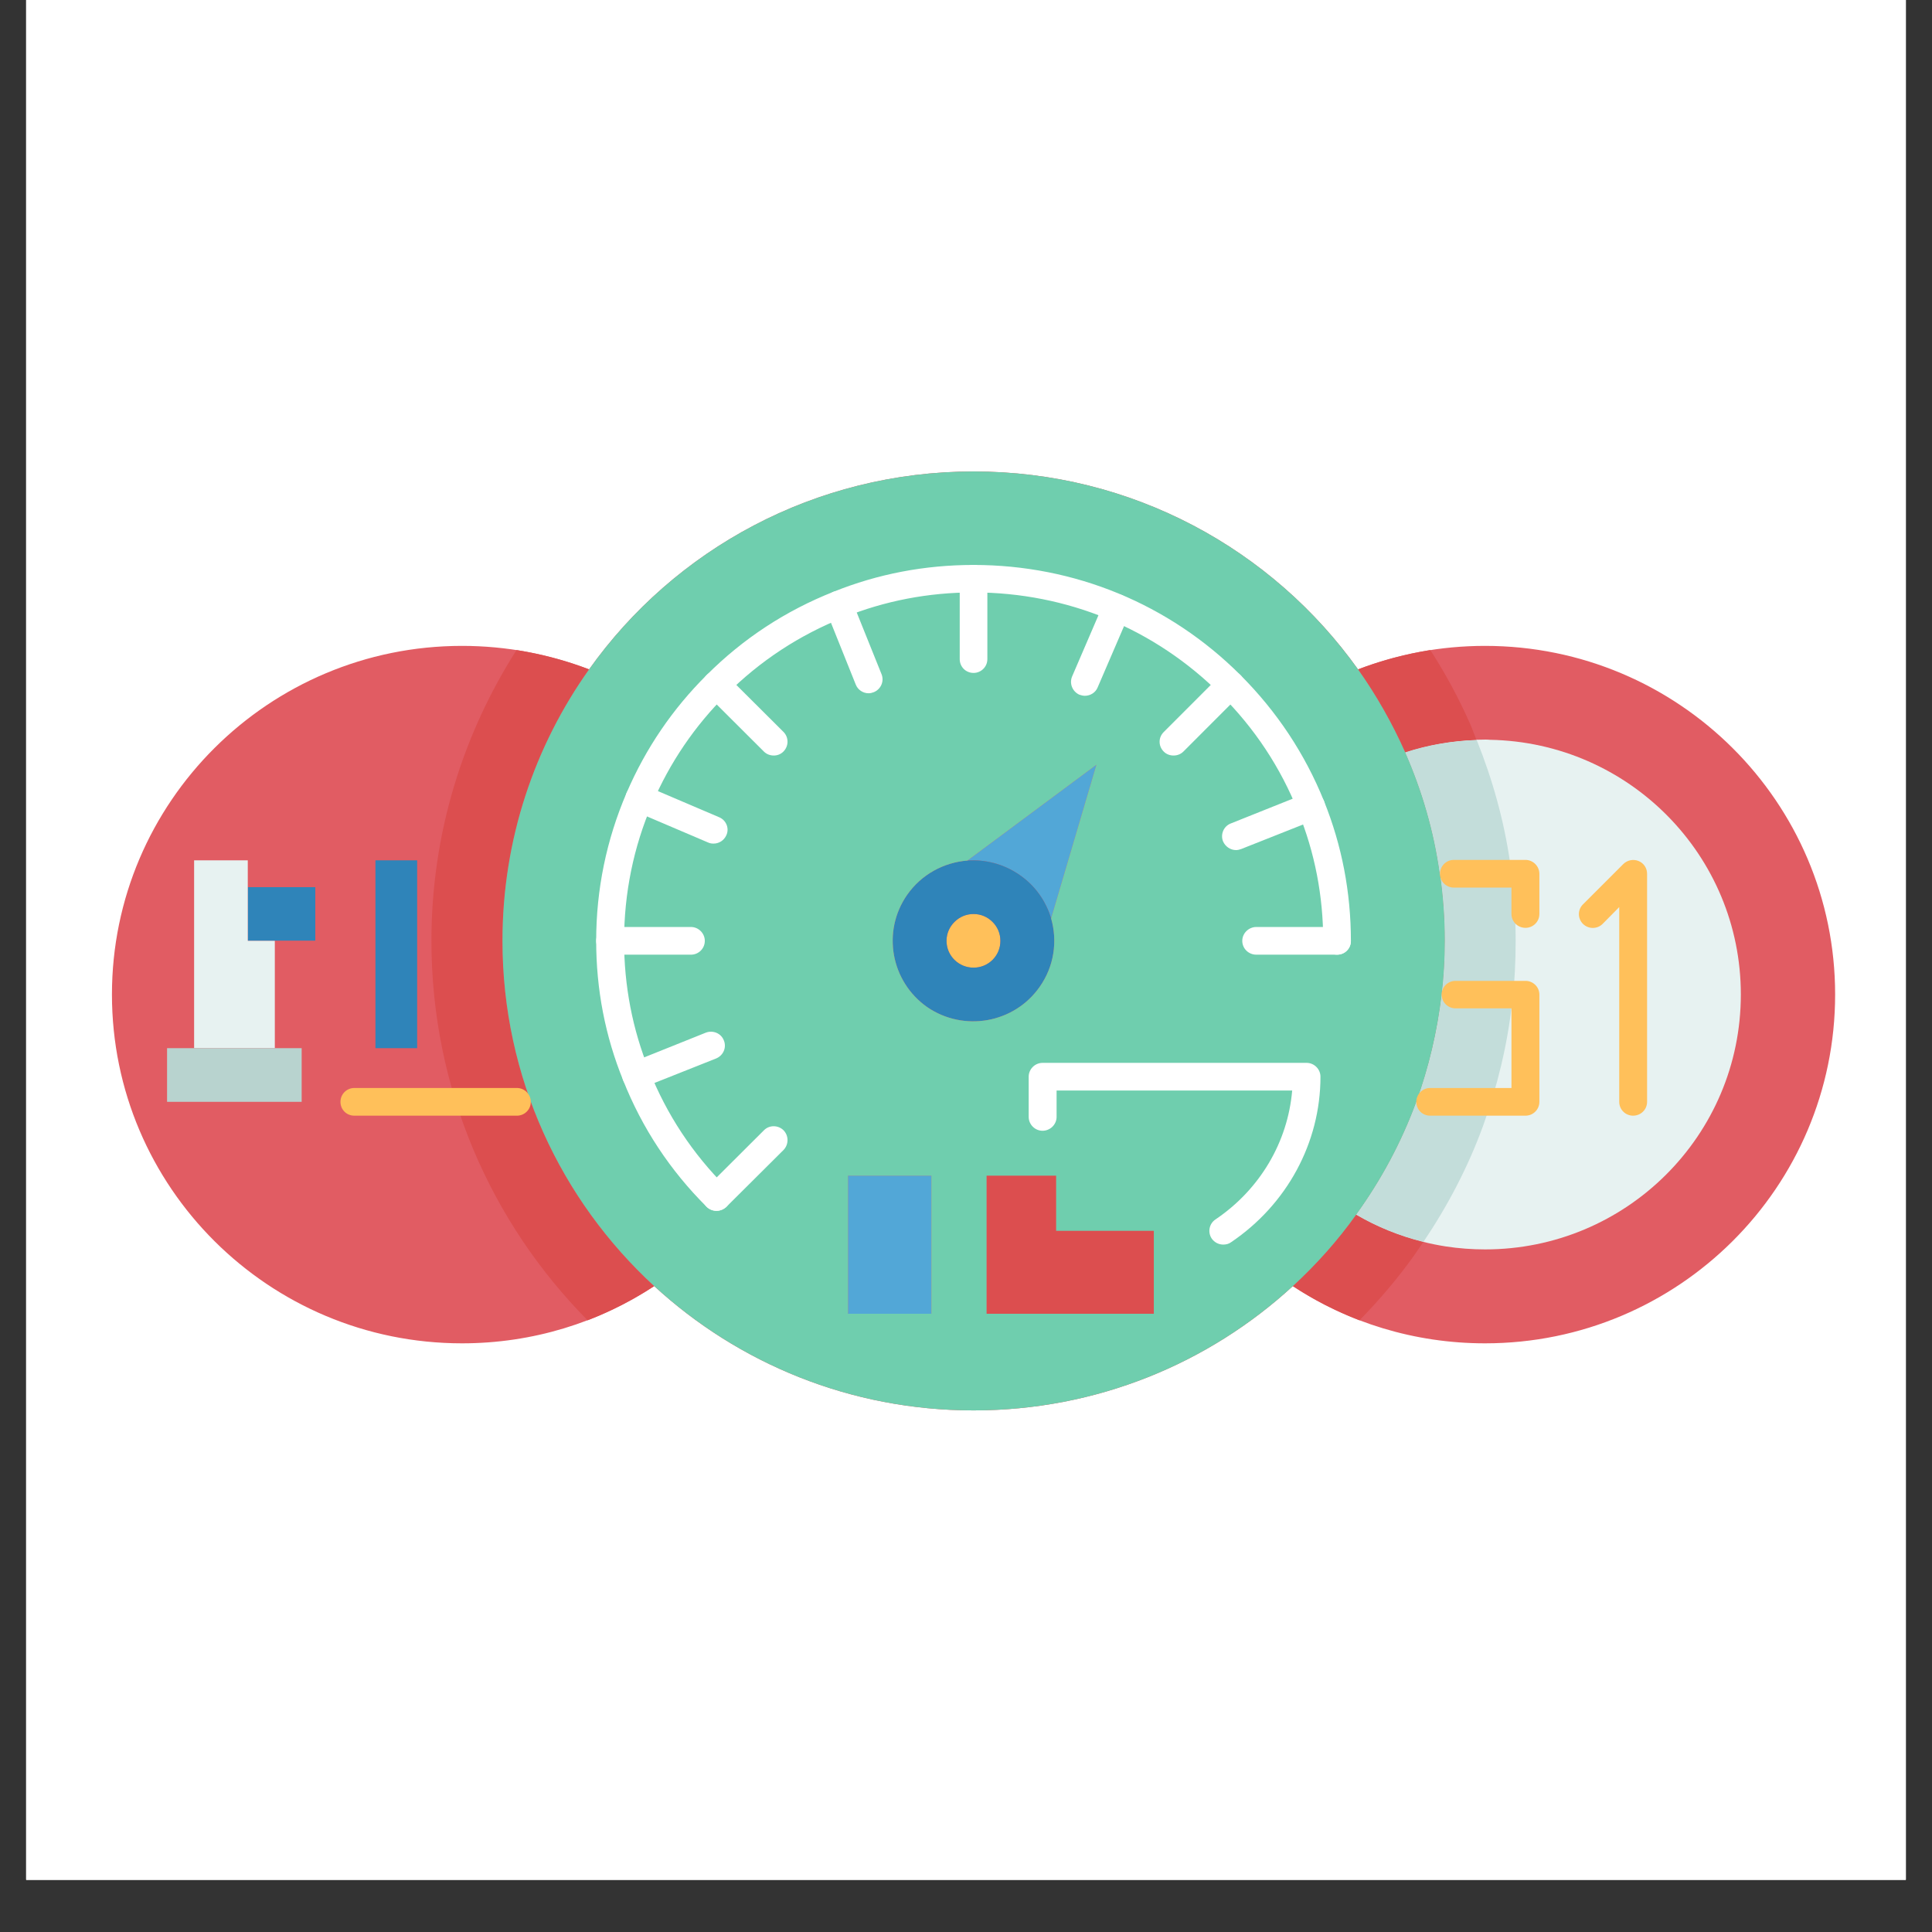 <svg xmlns="http://www.w3.org/2000/svg" xmlns:xlink="http://www.w3.org/1999/xlink" width="48" zoomAndPan="magnify" viewBox="0 0 36 36" height="48" preserveAspectRatio="xMidYMid meet" version="1.0"><rect x="0" y="0" width="36" height="36" fill="#333333" stroke="none"/><defs><clipPath id="b84de16dfe"><path d="M 0.488 0 L 35.512 0 L 35.512 35.027 L 0.488 35.027 Z M 0.488 0 " clip-rule="nonzero"/></clipPath><clipPath id="4e1c79c7c1"><path d="M 2.086 8.773 L 34.195 8.773 L 34.195 26.289 L 2.086 26.289 Z M 2.086 8.773 " clip-rule="nonzero"/></clipPath><clipPath id="69c9ea8405"><path d="M 9 8.773 L 27 8.773 L 27 26.289 L 9 26.289 Z M 9 8.773 " clip-rule="nonzero"/></clipPath></defs><g clip-path="url(#b84de16dfe)"><path fill="#ffffff" d="M 0.488 0 L 35.512 0 L 35.512 42.324 L 0.488 42.324 Z M 0.488 0 " fill-opacity="1" fill-rule="nonzero"/><path fill="#ffffff" d="M 0.488 0 L 35.512 0 L 35.512 35.027 L 0.488 35.027 Z M 0.488 0 " fill-opacity="1" fill-rule="nonzero"/><path fill="#ffffff" d="M 0.488 0 L 35.512 0 L 35.512 35.027 L 0.488 35.027 Z M 0.488 0 " fill-opacity="1" fill-rule="nonzero"/></g><g clip-path="url(#4e1c79c7c1)"><path fill="#e15c63" d="M 27.672 12.035 C 26.836 12.035 26.039 12.191 25.305 12.473 C 23.711 10.238 21.098 8.785 18.141 8.785 C 15.184 8.785 12.566 10.238 10.977 12.473 C 10.242 12.191 9.441 12.035 8.609 12.035 C 5.008 12.035 2.086 14.945 2.086 18.531 C 2.086 22.121 5.008 25.031 8.609 25.031 C 9.93 25.031 11.16 24.641 12.191 23.965 C 13.754 25.402 15.844 26.281 18.141 26.281 C 20.438 26.281 22.527 25.402 24.09 23.965 C 25.117 24.641 26.352 25.031 27.672 25.031 C 31.273 25.031 34.195 22.121 34.195 18.531 C 34.195 14.945 31.273 12.035 27.672 12.035 Z M 27.672 12.035 " fill-opacity="1" fill-rule="nonzero"/></g><path fill="#2f84b9" d="M 4.617 16.531 L 5.875 16.531 L 5.875 17.531 L 4.617 17.531 Z M 4.617 16.531 " fill-opacity="1" fill-rule="nonzero"/><path fill="#e15c63" d="M 8.609 16.617 L 9.363 16.617 L 9.363 19.531 L 8.609 19.531 Z M 8.609 16.617 " fill-opacity="1" fill-rule="nonzero"/><path fill="#2f84b9" d="M 6.996 16.031 L 7.773 16.031 L 7.773 19.531 L 6.996 19.531 Z M 6.996 16.031 " fill-opacity="1" fill-rule="nonzero"/><path fill="#e15c63" d="M 5.121 17.531 L 6.125 17.531 L 6.125 18.781 L 5.121 18.781 Z M 5.121 17.531 " fill-opacity="1" fill-rule="nonzero"/><path fill="#e7f2f1" d="M 5.121 17.531 L 5.121 19.531 L 3.617 19.531 L 3.617 16.031 L 4.617 16.031 L 4.617 17.531 Z M 5.121 17.531 " fill-opacity="1" fill-rule="nonzero"/><path fill="#b8d3cf" d="M 3.113 19.531 L 5.621 19.531 L 5.621 20.531 L 3.113 20.531 Z M 3.113 19.531 " fill-opacity="1" fill-rule="nonzero"/><path fill="#dc4e4f" d="M 21.5 22.934 L 21.5 24.48 L 18.383 24.48 L 18.383 21.906 L 19.68 21.906 L 19.68 22.934 Z M 21.5 22.934 " fill-opacity="1" fill-rule="nonzero"/><path fill="#52a7d7" d="M 15.801 21.906 L 17.355 21.906 L 17.355 24.48 L 15.801 24.48 Z M 15.801 21.906 " fill-opacity="1" fill-rule="nonzero"/><path fill="#ffc05a" d="M 18.641 17.531 C 18.641 17.668 18.594 17.789 18.496 17.887 C 18.398 17.98 18.277 18.031 18.141 18.031 C 18 18.031 17.883 17.98 17.785 17.887 C 17.688 17.789 17.637 17.668 17.637 17.531 C 17.637 17.395 17.688 17.277 17.785 17.18 C 17.883 17.082 18 17.031 18.141 17.031 C 18.277 17.031 18.398 17.082 18.496 17.18 C 18.594 17.277 18.641 17.395 18.641 17.531 Z M 18.641 17.531 " fill-opacity="1" fill-rule="nonzero"/><path fill="#52a7d7" d="M 20.43 14.25 L 19.586 17.113 C 19.492 16.797 19.293 16.504 18.996 16.301 C 18.703 16.098 18.359 16.012 18.027 16.035 Z M 20.43 14.25 " fill-opacity="1" fill-rule="nonzero"/><path fill="#2f84b9" d="M 18.141 18.031 C 18.418 18.031 18.641 17.809 18.641 17.531 C 18.641 17.258 18.418 17.031 18.141 17.031 C 17.863 17.031 17.637 17.258 17.637 17.531 C 17.637 17.809 17.863 18.031 18.141 18.031 Z M 18.996 16.301 C 19.293 16.504 19.492 16.797 19.586 17.113 C 19.707 17.535 19.645 18.004 19.371 18.391 C 18.898 19.066 17.961 19.234 17.277 18.766 C 16.598 18.289 16.43 17.355 16.902 16.676 C 17.172 16.289 17.59 16.07 18.027 16.035 C 18.359 16.012 18.703 16.098 18.996 16.301 Z M 18.996 16.301 " fill-opacity="1" fill-rule="nonzero"/><path fill="#e7f2f1" d="M 27.762 13.785 C 27.73 13.781 27.703 13.781 27.672 13.781 C 27.152 13.781 26.652 13.867 26.184 14.02 C 26.496 14.73 26.719 15.488 26.828 16.281 L 26.832 16.281 C 26.891 16.691 26.922 17.105 26.922 17.531 C 26.922 17.871 26.902 18.203 26.863 18.531 C 26.781 19.227 26.621 19.898 26.391 20.531 C 26.113 21.289 25.734 21.992 25.27 22.633 C 25.777 22.93 26.344 23.133 26.949 23.227 C 27.184 23.262 27.426 23.281 27.672 23.281 C 30.305 23.281 32.438 21.156 32.438 18.531 C 32.438 15.938 30.355 13.832 27.762 13.785 Z M 27.762 13.785 " fill-opacity="1" fill-rule="nonzero"/><path fill="#dc4e4f" d="M 9.363 17.531 C 9.363 15.645 9.961 13.902 10.977 12.473 C 10.547 12.309 10.094 12.188 9.625 12.113 C 8.625 13.68 8.039 15.535 8.039 17.531 C 8.039 20.285 9.148 22.781 10.949 24.602 C 11.387 24.434 11.801 24.219 12.188 23.965 C 10.449 22.363 9.363 20.074 9.363 17.531 Z M 9.363 17.531 " fill-opacity="1" fill-rule="nonzero"/><path fill="#dc4e4f" d="M 27.395 13.492 C 27.184 13.012 26.934 12.551 26.652 12.113 C 26.188 12.188 25.734 12.309 25.305 12.473 C 25.645 12.953 25.941 13.473 26.184 14.02 C 26.602 13.883 27.051 13.805 27.512 13.789 C 27.473 13.691 27.438 13.59 27.395 13.492 Z M 27.395 13.492 " fill-opacity="1" fill-rule="nonzero"/><path fill="#dc4e4f" d="M 24.09 23.965 C 24.477 24.219 24.895 24.434 25.332 24.602 C 25.699 24.227 26.039 23.828 26.344 23.402 C 26.406 23.316 26.461 23.227 26.523 23.141 C 26.078 23.031 25.656 22.859 25.27 22.633 C 24.926 23.117 24.527 23.562 24.09 23.965 Z M 24.09 23.965 " fill-opacity="1" fill-rule="nonzero"/><path fill="#c3ddda" d="M 28.176 18.684 C 28.223 18.305 28.242 17.922 28.242 17.531 C 28.242 17.043 28.207 16.562 28.141 16.094 C 28.027 15.289 27.809 14.52 27.516 13.789 C 27.051 13.805 26.602 13.883 26.184 14.02 C 26.496 14.73 26.719 15.488 26.828 16.281 L 26.832 16.281 C 26.891 16.691 26.922 17.105 26.922 17.531 C 26.922 17.871 26.902 18.203 26.863 18.531 C 26.785 19.227 26.621 19.898 26.391 20.531 C 26.113 21.289 25.734 21.992 25.27 22.633 C 25.656 22.859 26.078 23.031 26.523 23.141 C 26.973 22.473 27.352 21.754 27.633 20.984 C 27.898 20.254 28.086 19.484 28.176 18.684 Z M 28.176 18.684 " fill-opacity="1" fill-rule="nonzero"/><g clip-path="url(#69c9ea8405)"><path fill="#6fceae" d="M 19.371 18.391 C 19.645 18.004 19.707 17.535 19.586 17.113 L 20.43 14.25 L 18.027 16.035 C 17.59 16.07 17.172 16.289 16.902 16.676 C 16.43 17.355 16.598 18.289 17.277 18.766 C 17.961 19.234 18.898 19.066 19.371 18.391 Z M 26.922 17.531 C 26.922 17.871 26.902 18.203 26.863 18.531 C 26.781 19.227 26.621 19.898 26.391 20.531 C 26.113 21.289 25.734 21.992 25.27 22.633 C 24.926 23.117 24.527 23.562 24.09 23.965 C 22.527 25.402 20.438 26.281 18.141 26.281 C 15.844 26.281 13.754 25.402 12.191 23.965 C 10.449 22.363 9.363 20.074 9.363 17.531 C 9.363 15.645 9.961 13.902 10.977 12.473 C 12.566 10.238 15.184 8.785 18.141 8.785 C 21.098 8.785 23.711 10.238 25.305 12.473 C 25.645 12.953 25.941 13.473 26.184 14.02 C 26.496 14.73 26.719 15.488 26.828 16.281 L 26.832 16.281 C 26.891 16.691 26.922 17.105 26.922 17.531 Z M 21.5 24.48 L 21.5 22.934 L 19.68 22.934 L 19.68 21.906 L 18.383 21.906 L 18.383 24.48 Z M 17.355 24.48 L 17.355 21.906 L 15.801 21.906 L 15.801 24.48 Z M 17.355 24.48 " fill-opacity="1" fill-rule="nonzero"/></g><path fill="#ffffff" d="M 13.352 22.562 C 13.285 22.562 13.219 22.535 13.168 22.488 C 12.488 21.812 11.965 21.02 11.613 20.133 C 11.277 19.309 11.109 18.434 11.109 17.531 C 11.109 16.574 11.301 15.645 11.676 14.773 C 12.031 13.945 12.535 13.207 13.168 12.578 C 13.848 11.898 14.641 11.379 15.531 11.027 C 16.355 10.695 17.23 10.527 18.141 10.527 C 20.02 10.527 21.789 11.254 23.113 12.578 C 23.793 13.258 24.316 14.047 24.672 14.93 C 25.004 15.754 25.172 16.629 25.172 17.531 C 25.172 17.676 25.059 17.789 24.914 17.789 C 24.77 17.789 24.656 17.676 24.656 17.531 C 24.656 16.695 24.5 15.887 24.188 15.121 C 23.863 14.305 23.379 13.57 22.746 12.941 C 21.52 11.715 19.883 11.039 18.141 11.039 C 17.301 11.039 16.488 11.195 15.723 11.504 C 14.898 11.832 14.164 12.312 13.535 12.941 C 12.945 13.527 12.48 14.211 12.152 14.977 C 11.805 15.781 11.629 16.645 11.629 17.531 C 11.629 18.367 11.785 19.18 12.094 19.941 C 12.422 20.766 12.906 21.5 13.535 22.125 C 13.637 22.223 13.637 22.387 13.535 22.488 C 13.484 22.535 13.418 22.562 13.352 22.562 Z M 13.352 22.562 " fill-opacity="1" fill-rule="nonzero"/><path fill="#ffffff" d="M 18.141 12.539 C 17.996 12.539 17.883 12.426 17.883 12.281 L 17.883 10.781 C 17.883 10.641 17.996 10.527 18.141 10.527 C 18.281 10.527 18.398 10.641 18.398 10.781 L 18.398 12.281 C 18.398 12.426 18.281 12.539 18.141 12.539 Z M 18.141 12.539 " fill-opacity="1" fill-rule="nonzero"/><path fill="#ffffff" d="M 12.875 17.789 L 11.367 17.789 C 11.227 17.789 11.109 17.676 11.109 17.531 C 11.109 17.391 11.227 17.273 11.367 17.273 L 12.875 17.273 C 13.016 17.273 13.133 17.391 13.133 17.531 C 13.133 17.676 13.016 17.789 12.875 17.789 Z M 12.875 17.789 " fill-opacity="1" fill-rule="nonzero"/><path fill="#ffffff" d="M 24.914 17.789 L 23.41 17.789 C 23.266 17.789 23.148 17.676 23.148 17.531 C 23.148 17.391 23.266 17.273 23.41 17.273 L 24.914 17.273 C 25.059 17.273 25.172 17.391 25.172 17.531 C 25.172 17.676 25.059 17.789 24.914 17.789 Z M 24.914 17.789 " fill-opacity="1" fill-rule="nonzero"/><path fill="#ffffff" d="M 14.418 14.078 C 14.352 14.078 14.285 14.055 14.234 14.004 L 13.168 12.941 C 13.066 12.84 13.066 12.676 13.168 12.578 C 13.27 12.477 13.434 12.477 13.535 12.578 L 14.602 13.641 C 14.699 13.742 14.699 13.902 14.598 14.004 C 14.547 14.055 14.484 14.078 14.418 14.078 Z M 14.418 14.078 " fill-opacity="1" fill-rule="nonzero"/><path fill="#ffffff" d="M 13.297 15.719 C 13.262 15.719 13.23 15.715 13.195 15.699 L 11.812 15.109 C 11.68 15.055 11.621 14.902 11.676 14.773 C 11.734 14.641 11.887 14.582 12.016 14.637 L 13.398 15.227 C 13.531 15.281 13.594 15.434 13.535 15.562 C 13.492 15.66 13.398 15.719 13.297 15.719 Z M 13.297 15.719 " fill-opacity="1" fill-rule="nonzero"/><path fill="#ffffff" d="M 11.852 20.297 C 11.75 20.297 11.652 20.234 11.613 20.133 C 11.559 20.004 11.625 19.852 11.758 19.801 L 13.152 19.242 C 13.285 19.191 13.438 19.254 13.488 19.387 C 13.543 19.52 13.477 19.668 13.344 19.723 L 11.949 20.277 C 11.918 20.289 11.887 20.297 11.852 20.297 Z M 11.852 20.297 " fill-opacity="1" fill-rule="nonzero"/><path fill="#ffffff" d="M 23.031 15.84 C 22.93 15.84 22.832 15.777 22.789 15.676 C 22.738 15.547 22.801 15.395 22.934 15.344 L 24.332 14.785 C 24.465 14.734 24.617 14.797 24.672 14.93 C 24.723 15.062 24.66 15.211 24.527 15.266 L 23.129 15.82 C 23.098 15.832 23.062 15.84 23.031 15.84 Z M 23.031 15.84 " fill-opacity="1" fill-rule="nonzero"/><path fill="#ffffff" d="M 16.184 12.918 C 16.082 12.918 15.984 12.855 15.945 12.754 L 15.387 11.363 C 15.332 11.23 15.398 11.082 15.531 11.027 C 15.664 10.977 15.812 11.039 15.867 11.172 L 16.426 12.562 C 16.48 12.695 16.414 12.844 16.281 12.898 C 16.25 12.91 16.219 12.918 16.184 12.918 Z M 16.184 12.918 " fill-opacity="1" fill-rule="nonzero"/><path fill="#ffffff" d="M 20.215 12.965 C 20.184 12.965 20.148 12.957 20.113 12.945 C 19.984 12.887 19.922 12.738 19.977 12.605 L 20.57 11.227 C 20.625 11.098 20.777 11.035 20.91 11.09 C 21.039 11.148 21.102 11.297 21.047 11.43 L 20.453 12.809 C 20.414 12.906 20.316 12.965 20.215 12.965 Z M 20.215 12.965 " fill-opacity="1" fill-rule="nonzero"/><path fill="#ffffff" d="M 13.352 22.562 C 13.285 22.562 13.219 22.539 13.168 22.488 C 13.066 22.387 13.066 22.223 13.168 22.125 L 14.234 21.062 C 14.332 20.961 14.496 20.961 14.598 21.059 C 14.699 21.16 14.699 21.324 14.602 21.426 L 13.535 22.488 C 13.484 22.535 13.418 22.562 13.352 22.562 Z M 13.352 22.562 " fill-opacity="1" fill-rule="nonzero"/><path fill="#ffffff" d="M 21.867 14.078 C 21.801 14.078 21.734 14.055 21.684 14.004 C 21.582 13.902 21.582 13.742 21.684 13.641 L 22.746 12.578 C 22.848 12.477 23.012 12.477 23.113 12.578 C 23.215 12.676 23.215 12.84 23.113 12.941 L 22.051 14.004 C 22 14.055 21.934 14.078 21.867 14.078 Z M 21.867 14.078 " fill-opacity="1" fill-rule="nonzero"/><path fill="#ffffff" d="M 22.793 23.191 C 22.711 23.191 22.629 23.152 22.578 23.078 C 22.5 22.961 22.531 22.801 22.648 22.723 C 23.477 22.164 23.996 21.281 24.078 20.32 L 19.688 20.32 L 19.688 20.812 C 19.688 20.953 19.57 21.07 19.426 21.07 C 19.285 21.07 19.168 20.953 19.168 20.812 L 19.168 20.062 C 19.168 19.922 19.285 19.805 19.426 19.805 L 24.348 19.805 C 24.488 19.805 24.605 19.922 24.605 20.062 C 24.605 21.293 23.98 22.445 22.938 23.148 C 22.895 23.18 22.844 23.191 22.793 23.191 Z M 22.793 23.191 " fill-opacity="1" fill-rule="nonzero"/><path fill="#ffc05a" d="M 6.602 20.273 C 6.457 20.273 6.344 20.391 6.344 20.531 C 6.344 20.676 6.457 20.789 6.602 20.789 L 9.633 20.789 C 9.773 20.789 9.891 20.676 9.891 20.531 C 9.891 20.391 9.773 20.273 9.633 20.273 Z M 6.602 20.273 " fill-opacity="1" fill-rule="nonzero"/><path fill="#ffc05a" d="M 28.426 18.277 L 27.121 18.277 C 26.98 18.277 26.863 18.391 26.863 18.531 C 26.863 18.676 26.98 18.789 27.121 18.789 L 28.164 18.789 L 28.164 20.273 L 26.648 20.273 C 26.504 20.273 26.391 20.391 26.391 20.531 C 26.391 20.676 26.504 20.789 26.648 20.789 L 28.426 20.789 C 28.566 20.789 28.684 20.676 28.684 20.531 L 28.684 18.531 C 28.684 18.391 28.566 18.277 28.426 18.277 Z M 28.426 18.277 " fill-opacity="1" fill-rule="nonzero"/><path fill="#ffc05a" d="M 28.426 16.023 L 27.09 16.023 C 26.945 16.023 26.832 16.141 26.832 16.281 C 26.832 16.426 26.949 16.539 27.09 16.539 L 28.164 16.539 L 28.164 17.031 C 28.164 17.176 28.281 17.289 28.426 17.289 C 28.566 17.289 28.684 17.176 28.684 17.031 L 28.684 16.281 C 28.684 16.141 28.566 16.023 28.426 16.023 Z M 28.426 16.023 " fill-opacity="1" fill-rule="nonzero"/><path fill="#ffc05a" d="M 30.43 20.789 C 30.289 20.789 30.172 20.676 30.172 20.531 L 30.172 16.902 L 29.863 17.215 C 29.762 17.316 29.598 17.316 29.496 17.215 C 29.395 17.113 29.395 16.953 29.496 16.852 L 30.25 16.098 C 30.324 16.027 30.434 16.004 30.531 16.043 C 30.629 16.082 30.691 16.176 30.691 16.281 L 30.691 20.531 C 30.691 20.676 30.574 20.789 30.43 20.789 Z M 30.43 20.789 " fill-opacity="1" fill-rule="nonzero"/></svg>